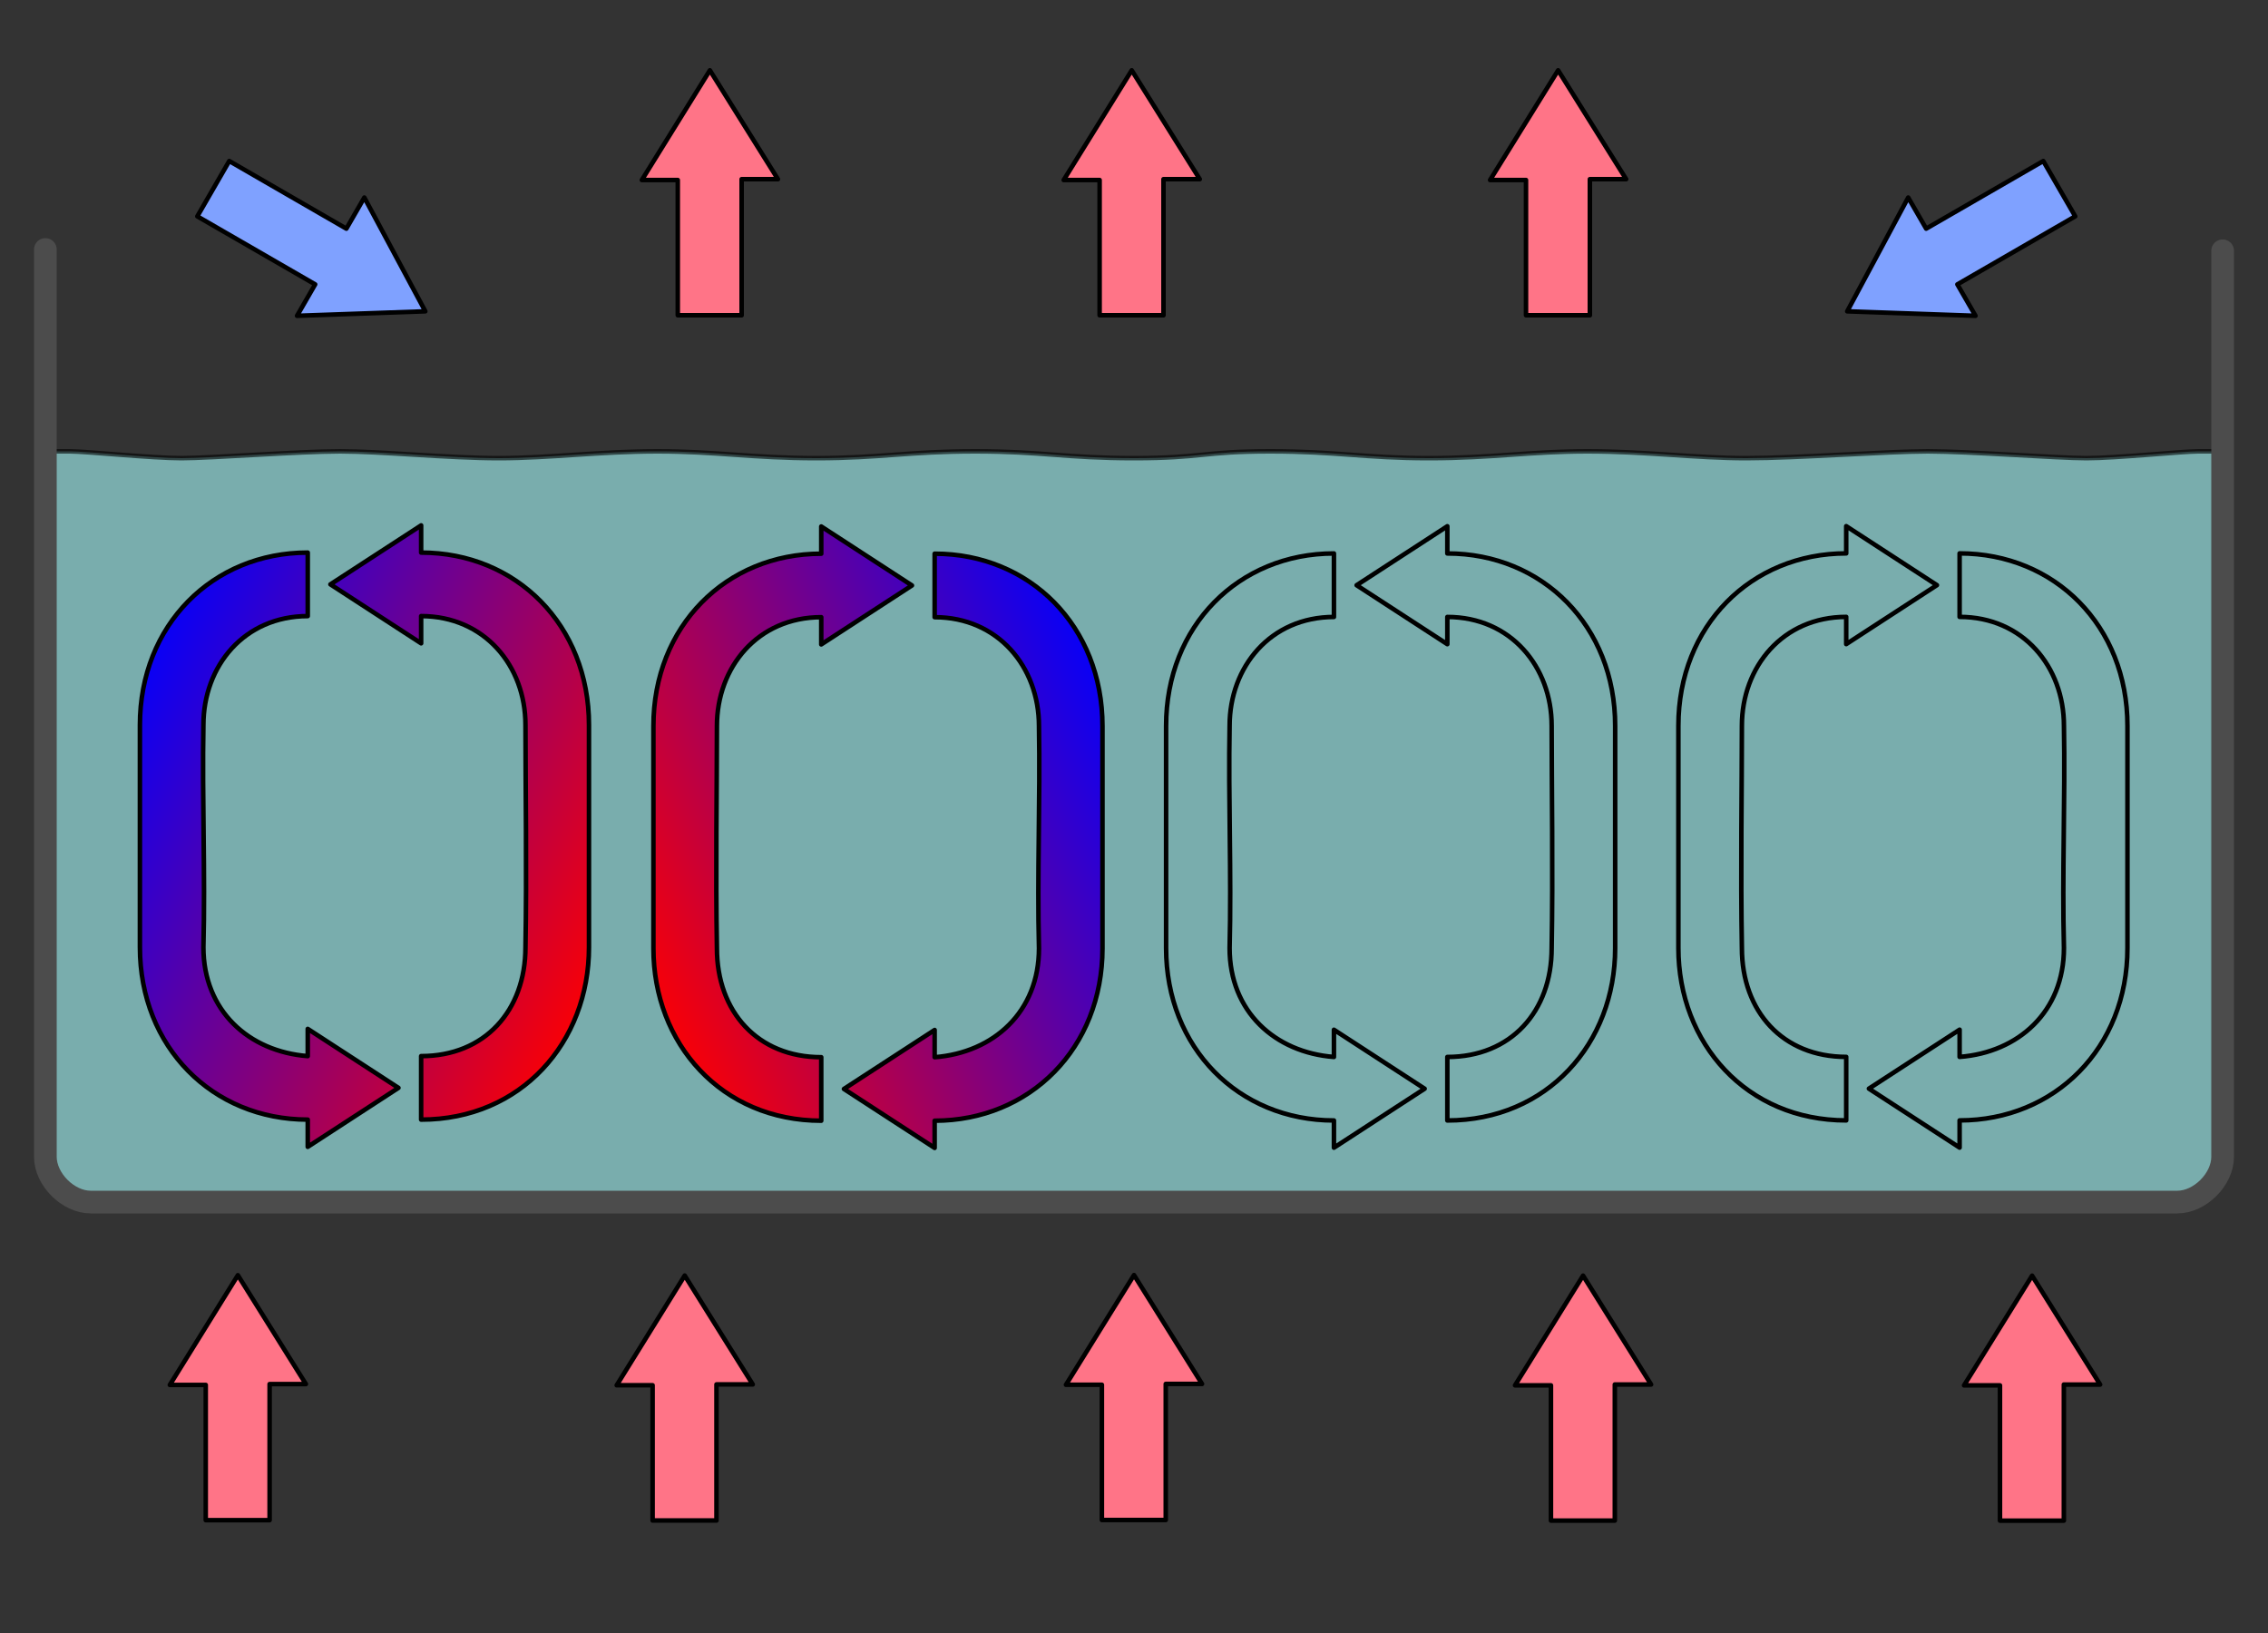 <?xml version="1.0" encoding="UTF-8" standalone="no"?>
<!-- Created with Inkscape (http://www.inkscape.org/) -->
<svg xmlns:svg="http://www.w3.org/2000/svg" xmlns="http://www.w3.org/2000/svg" xmlns:xlink="http://www.w3.org/1999/xlink" version="1.0" width="500" height="360" id="svg2">
  <rect width="100%" height="100%" fill="#333333" stroke="none"/>
  <defs id="defs4">
    <linearGradient id="linearGradient5106">
      <stop style="stop-color:#ff0000;stop-opacity:1" offset="0" id="stop5108"/>
      <stop style="stop-color:#0000ff;stop-opacity:1" offset="1" id="stop5110"/>
    </linearGradient>
    <linearGradient x1="175.625" y1="616.906" x2="175.625" y2="470.25" id="linearGradient5253" xlink:href="#linearGradient5106" gradientUnits="userSpaceOnUse" gradientTransform="matrix(0.925,0,0,0.925,402.594,42.19)"/>
    <linearGradient x1="175.625" y1="616.906" x2="175.625" y2="470.25" id="linearGradient5256" xlink:href="#linearGradient5106" gradientUnits="userSpaceOnUse" gradientTransform="matrix(-0.925,0,0,0.925,620.513,42.19)"/>
    <linearGradient x1="175.625" y1="616.906" x2="175.625" y2="470.25" id="linearGradient5259" xlink:href="#linearGradient5106" gradientUnits="userSpaceOnUse" gradientTransform="matrix(0.925,0,0,0.925,188.637,42.19)"/>
    <linearGradient x1="175.625" y1="616.906" x2="175.625" y2="470.25" id="linearGradient5262" xlink:href="#linearGradient5106" gradientUnits="userSpaceOnUse" gradientTransform="matrix(-0.925,0,0,0.925,406.556,42.19)"/>
    <linearGradient x1="113.429" y1="573.131" x2="237.425" y2="512.982" id="linearGradient1352" xlink:href="#linearGradient5106" gradientUnits="userSpaceOnUse" gradientTransform="matrix(-0.925,0,0,0.925,242.143,-318.147)"/>
  </defs>
  <g style="display:none" id="layer3">
    <rect width="562.012" height="155.454" x="70.08" y="467.255" transform="translate(-68.615,-361.365)" style="fill:#a8ffff;fill-opacity:1;fill-rule:evenodd;stroke:#000000;stroke-width:0.888px;stroke-linecap:butt;stroke-linejoin:miter;stroke-opacity:1;display:inline" id="rect2162"/>
    <path d="M 257.028,477.16 L 257.057,482.71 C 276.941,482.726 292.958,498.752 292.958,518.64 L 292.958,571.421 C 292.958,591.319 276.926,607.322 257.028,607.322 L 257.028,594.632 C 259.816,594.223 262.55,593.581 265.15,592.696 C 274.869,589.745 279.846,579.763 279.95,570.092 C 280.249,553.754 279.615,537.391 280.037,521.039 C 281.783,507.796 270.014,495.621 257.086,495.4 C 257.076,495.4 257.067,495.4 257.057,495.4 L 257.028,500.949 L 236.679,489.069 L 257.028,477.16 z M 231.186,482.652 L 231.186,495.342 C 228.399,495.751 225.665,496.394 223.064,497.278 C 213.346,500.229 208.369,510.212 208.264,519.883 C 207.965,536.22 208.6,552.583 208.178,568.935 C 206.431,582.178 218.201,594.354 231.129,594.574 C 231.138,594.574 231.148,594.574 231.158,594.574 L 231.186,589.025 L 251.536,600.905 L 231.186,612.814 L 231.158,607.264 C 211.274,607.248 195.257,591.222 195.257,571.334 L 195.257,518.553 C 195.257,498.655 211.289,482.652 231.186,482.652 z " transform="translate(-68.615,-361.365)" style="fill:url(#linearGradient5262);fill-opacity:1;stroke-width:3;stroke-miterlimit:4;stroke-dasharray:none;display:inline" id="path5114"/>
    <path d="M 338.165,477.16 L 338.136,482.71 C 318.252,482.726 302.235,498.752 302.235,518.64 L 302.235,571.421 C 302.235,591.319 318.267,607.322 338.165,607.322 L 338.165,594.632 C 335.377,594.223 332.643,593.581 330.042,592.696 C 320.324,589.745 315.347,579.763 315.243,570.092 C 314.944,553.754 315.578,537.391 315.156,521.039 C 313.41,507.796 325.179,495.621 338.107,495.4 C 338.117,495.4 338.126,495.4 338.136,495.4 L 338.165,500.949 L 358.514,489.069 L 338.165,477.16 z M 364.006,482.652 L 364.006,495.342 C 366.794,495.751 369.528,496.394 372.129,497.278 C 381.847,500.229 386.824,510.212 386.929,519.883 C 387.227,536.22 386.593,552.583 387.015,568.935 C 388.761,582.178 376.992,594.354 364.064,594.574 C 364.055,594.574 364.045,594.574 364.035,594.574 L 364.006,589.025 L 343.657,600.905 L 364.006,612.814 L 364.035,607.264 C 383.919,607.248 399.936,591.222 399.936,571.334 L 399.936,518.553 C 399.936,498.655 383.904,482.652 364.006,482.652 z " transform="translate(-68.615,-361.365)" style="fill:url(#linearGradient5259);fill-opacity:1;stroke-width:3;stroke-miterlimit:4;stroke-dasharray:none;display:inline" id="path5118"/>
    <path d="M 470.985,477.16 L 471.014,482.71 C 490.898,482.726 506.914,498.752 506.914,518.64 L 506.914,571.421 C 506.914,591.319 490.882,607.322 470.985,607.322 L 470.985,594.632 C 473.773,594.223 476.507,593.581 479.107,592.696 C 488.826,589.745 493.803,579.763 493.907,570.092 C 494.206,553.754 493.572,537.391 493.994,521.039 C 495.74,507.796 483.971,495.621 471.043,495.4 C 471.033,495.4 471.023,495.4 471.014,495.4 L 470.985,500.949 L 450.635,489.069 L 470.985,477.16 z M 445.143,482.652 L 445.143,495.342 C 442.356,495.751 439.621,496.394 437.021,497.278 C 427.303,500.229 422.326,510.212 422.221,519.883 C 421.922,536.22 422.557,552.583 422.135,568.935 C 420.388,582.178 432.157,594.354 445.086,594.574 C 445.095,594.574 445.105,594.574 445.114,594.574 L 445.143,589.025 L 465.493,600.905 L 445.143,612.814 L 445.114,607.264 C 425.23,607.248 409.214,591.222 409.214,571.334 L 409.214,518.553 C 409.214,498.655 425.246,482.652 445.143,482.652 z " transform="translate(-68.615,-361.365)" style="fill:url(#linearGradient5256);fill-opacity:1;stroke-width:3;stroke-miterlimit:4;stroke-dasharray:none;display:inline" id="path5122"/>
    <path d="M 552.122,477.16 L 552.093,482.71 C 532.209,482.726 516.192,498.752 516.192,518.64 L 516.192,571.421 C 516.192,591.319 532.224,607.322 552.122,607.322 L 552.122,594.632 C 549.334,594.223 546.6,593.581 543.999,592.696 C 534.281,589.745 529.304,579.763 529.2,570.092 C 528.901,553.754 529.535,537.391 529.113,521.039 C 527.367,507.796 539.136,495.621 552.064,495.4 C 552.074,495.4 552.083,495.4 552.093,495.4 L 552.122,500.949 L 572.471,489.069 L 552.122,477.16 z M 577.963,482.652 L 577.963,495.342 C 580.751,495.751 583.485,496.394 586.086,497.278 C 595.804,500.229 600.781,510.212 600.885,519.883 C 601.184,536.22 600.55,552.583 600.972,568.935 C 602.718,582.178 590.949,594.354 578.021,594.574 C 578.012,594.574 578.002,594.574 577.992,594.574 L 577.963,589.025 L 557.614,600.905 L 577.963,612.814 L 577.992,607.264 C 597.876,607.248 613.893,591.222 613.893,571.334 L 613.893,518.553 C 613.893,498.655 597.861,482.652 577.963,482.652 z " transform="translate(-68.615,-361.365)" style="fill:url(#linearGradient5253);fill-opacity:1;stroke-width:3;stroke-miterlimit:4;stroke-dasharray:none;display:inline" id="path5126"/>
  </g>
  <g style="display:none" id="layer2">
    <path d="M 168.685,207.285 L 168.714,212.835 C 188.598,212.851 204.615,228.877 204.615,248.765 L 204.615,301.546 C 204.615,321.444 188.583,337.447 168.685,337.447 L 168.685,324.757 C 171.473,324.348 174.207,323.706 176.808,322.821 C 186.526,319.87 191.503,309.888 191.607,300.217 C 191.906,283.879 191.272,267.516 191.694,251.164 C 193.44,237.921 181.671,225.746 168.743,225.525 C 168.733,225.525 168.724,225.525 168.714,225.525 L 168.685,231.075 L 148.336,219.194 L 168.685,207.285 z M 142.844,212.777 L 142.844,225.467 C 140.056,225.876 137.322,226.519 134.721,227.404 C 125.003,230.354 120.026,240.337 119.922,250.008 C 119.623,266.345 120.257,282.708 119.835,299.06 C 118.089,312.303 129.858,324.479 142.786,324.7 C 142.795,324.699 142.805,324.699 142.815,324.7 L 142.844,319.15 L 163.193,331.03 L 142.844,342.939 L 142.815,337.389 C 122.931,337.373 106.914,321.347 106.914,301.459 L 106.914,248.678 C 106.914,228.78 122.946,212.777 142.844,212.777 z " transform="translate(-68.615,-361.365)" style="fill:none;fill-opacity:1;stroke:#000000;stroke-width:0.1;stroke-miterlimit:4;stroke-dasharray:none;stroke-opacity:1" id="path1375"/>
    <path d="M 346.615,284.285 C 346.615,284.285 340.615,284.285 340.615,284.285 C 340.615,284.285 353.615,265.285 353.615,265.285 C 353.615,265.285 366.615,284.285 366.615,284.285 C 366.615,284.285 360.615,284.285 360.615,284.285 C 360.615,284.285 360.615,305.2 360.615,309.285 C 360.615,322.285 369.615,333.285 383.615,333.285 C 386.504,333.285 402.452,333.285 408.615,333.285 C 422.615,333.285 431.615,325.285 431.615,309.285 C 431.615,309.285 445.615,309.285 445.615,309.285 C 445.615,331.285 430.615,347.285 408.615,347.285 C 390.435,347.285 383.615,347.285 383.615,347.285 C 361.615,347.285 346.615,331.285 346.615,309.285 L 346.615,284.285 M 445.615,285.285 C 445.615,285.285 451.615,285.285 451.615,285.285 C 451.615,285.285 438.615,304.285 438.615,304.285 C 438.615,304.285 425.615,285.285 425.615,285.285 C 425.615,285.285 431.615,285.285 431.615,285.285 C 431.615,285.285 431.536,267.407 431.615,260.285 C 431.536,247.407 422.615,236.285 408.615,236.285 C 408.615,236.285 390.323,236.285 383.615,236.285 C 369.615,236.285 360.615,247.285 360.615,260.285 C 360.615,260.285 346.615,260.285 346.615,260.285 C 346.615,238.285 362.615,222.285 383.615,222.285 C 392.217,222.285 408.615,222.285 408.615,222.285 C 429.615,222.285 445.615,238.285 445.615,260.285 L 445.615,285.285" transform="translate(-68.615,-361.365)" style="fill:none;fill-opacity:1;stroke:#000000;stroke-width:0.5;stroke-miterlimit:4;stroke-dasharray:none;stroke-opacity:1" id="path3151"/>
  </g>
  <path d="M 490,255.69 C 490,259.595 485,263.5 480,263.5 C 461.972,263.5 25,263.5 20,263.5 C 15,263.5 10,259.595 10,255.69 C 10,253.738 10,99.5 10,99.5 C 10,99.5 11.875,99.5 15.391,99.5 C 18.906,99.5 33.438,101 40,101 C 46.562,101 65.859,99.5 75,99.5 C 84.141,99.5 98.75,101 110,101 C 121.25,101 132.109,99.5 145,99.5 C 157.891,99.5 165.938,101 180,101 C 194.062,101 200.234,99.5 215,99.5 C 229.766,99.5 235,101 250,101 C 265,101 265.234,99.5 280,99.5 C 294.766,99.5 300.938,101 315,101 C 329.062,101 337.109,99.5 350,99.5 C 362.891,99.5 373.75,101 385,101 C 396.25,101 415.859,99.5 425,99.5 C 434.141,99.5 453.438,101 460,101 C 466.562,101 481.094,99.5 484.609,99.5 C 488.125,99.5 490,99.5 490,99.5" style="opacity:0.6;fill:#a8ffff;fill-opacity:1;fill-rule:evenodd;stroke:#000000;stroke-width:1;stroke-linecap:round;stroke-linejoin:round;stroke-miterlimit:4;stroke-dasharray:none;stroke-opacity:1;display:inline" id="path3217"/>
  <path d="M 490,55.289 C 490,55.289 490,244 490,255 C 490,260 485,265 480,265 C 461.972,265 25,265 20,265 C 15,265 10,260 10,255 C 10,250 10,55 10,55" style="opacity:1;fill:none;fill-rule:evenodd;stroke:#4c4c4c;stroke-width:5;stroke-linecap:round;stroke-linejoin:round;stroke-miterlimit:4;stroke-dasharray:none;stroke-opacity:1" id="rect2160"/>
  <path d="M 37.438,305.31 L 52.438,281.125 L 67.438,305.125 L 59.438,305.125 L 59.438,335.125 L 45.358,335.125 L 45.358,305.31 L 37.438,305.31 z " style="opacity:1;fill:#ff7487;fill-opacity:1;stroke:#000000;stroke-width:1;stroke-linecap:round;stroke-linejoin:round;stroke-miterlimit:4;stroke-dasharray:none;stroke-opacity:1" id="path5201"/>
  <path d="M 92.844,115.823 L 92.844,121.823 C 113.844,121.823 129.844,137.823 129.844,159.823 L 129.844,208.823 C 129.844,229.823 114.844,246.823 92.844,246.823 L 92.844,232.823 C 106.844,232.823 115.844,222.823 115.844,208.823 C 116.143,192.486 115.844,172.917 115.844,159.823 C 115.844,146.823 106.844,135.823 92.844,135.823 C 92.844,135.823 92.844,141.823 92.844,141.823 L 72.844,128.823 L 92.844,115.823 z M 67.844,121.823 L 67.844,135.823 C 53.844,135.823 44.844,146.823 44.844,159.823 C 44.545,176.161 45.266,192.471 44.844,208.823 C 44.844,222.823 54.844,231.823 67.844,232.823 C 67.844,232.823 67.844,226.823 67.844,226.823 L 87.844,239.823 L 67.844,252.823 L 67.844,246.823 C 46.844,246.823 30.844,230.823 30.844,208.823 L 30.844,159.823 C 30.844,137.823 46.844,121.823 67.844,121.823 z " style="fill:url(#linearGradient1352);fill-opacity:1;stroke:#000000;stroke-width:1;stroke-linecap:round;stroke-linejoin:round;stroke-miterlimit:4;stroke-dasharray:none;stroke-opacity:1" id="path3147"/>
  <use transform="translate(226.233,0.188)" id="use3173" x="0" y="0" width="564.942" height="365.92" xlink:href="#path3147"/>
  <use transform="matrix(-1,0,0,1,273.895,0.241)" id="use3175" x="0" y="0" width="564.942" height="365.92" xlink:href="#path3147"/>
  <use transform="matrix(-1,0,0,1,499.858,0.173)" id="use3177" x="0" y="0" width="564.942" height="365.92" xlink:href="#path3147"/>
  <use transform="translate(98.514,7.452402e-2)" id="use3189" x="0" y="0" width="495" height="370" xlink:href="#path5201"/>
  <use transform="translate(197.563,-3.203998e-2)" id="use3191" x="0" y="0" width="495" height="370" xlink:href="#path5201"/>
  <use transform="translate(296.562,9.375002e-2)" id="use3193" x="0" y="0" width="495" height="370" xlink:href="#path5201"/>
  <use transform="translate(395.555,0.103)" id="use3195" x="0" y="0" width="495" height="370" xlink:href="#path5201"/>
  <path d="M 80.32,43.548 L 93.765,68.631 L 65.481,69.621 L 69.481,62.693 L 43.5,47.693 L 50.54,35.5 L 76.36,50.407 L 80.32,43.548 z " style="opacity:1;fill:#7fa1ff;fill-opacity:1;stroke:#000000;stroke-width:1;stroke-linecap:round;stroke-linejoin:round;stroke-miterlimit:4;stroke-dasharray:none;stroke-opacity:1;display:inline" id="path3197"/>
  <use transform="translate(197.062,-265.625)" id="use3199" x="0" y="0" width="500" height="370" xlink:href="#path5201"/>
  <use transform="translate(291.062,-265.625)" id="use3201" x="0" y="0" width="500" height="370" xlink:href="#path5201"/>
  <use transform="translate(-187,0)" id="use3203" x="0" y="0" width="500" height="370" xlink:href="#use3201"/>
  <use transform="matrix(-1,0,0,1,501,-2.384186e-7)" id="use3205" x="0" y="0" width="500" height="370" xlink:href="#path3197"/>
<head xmlns=""/></svg>